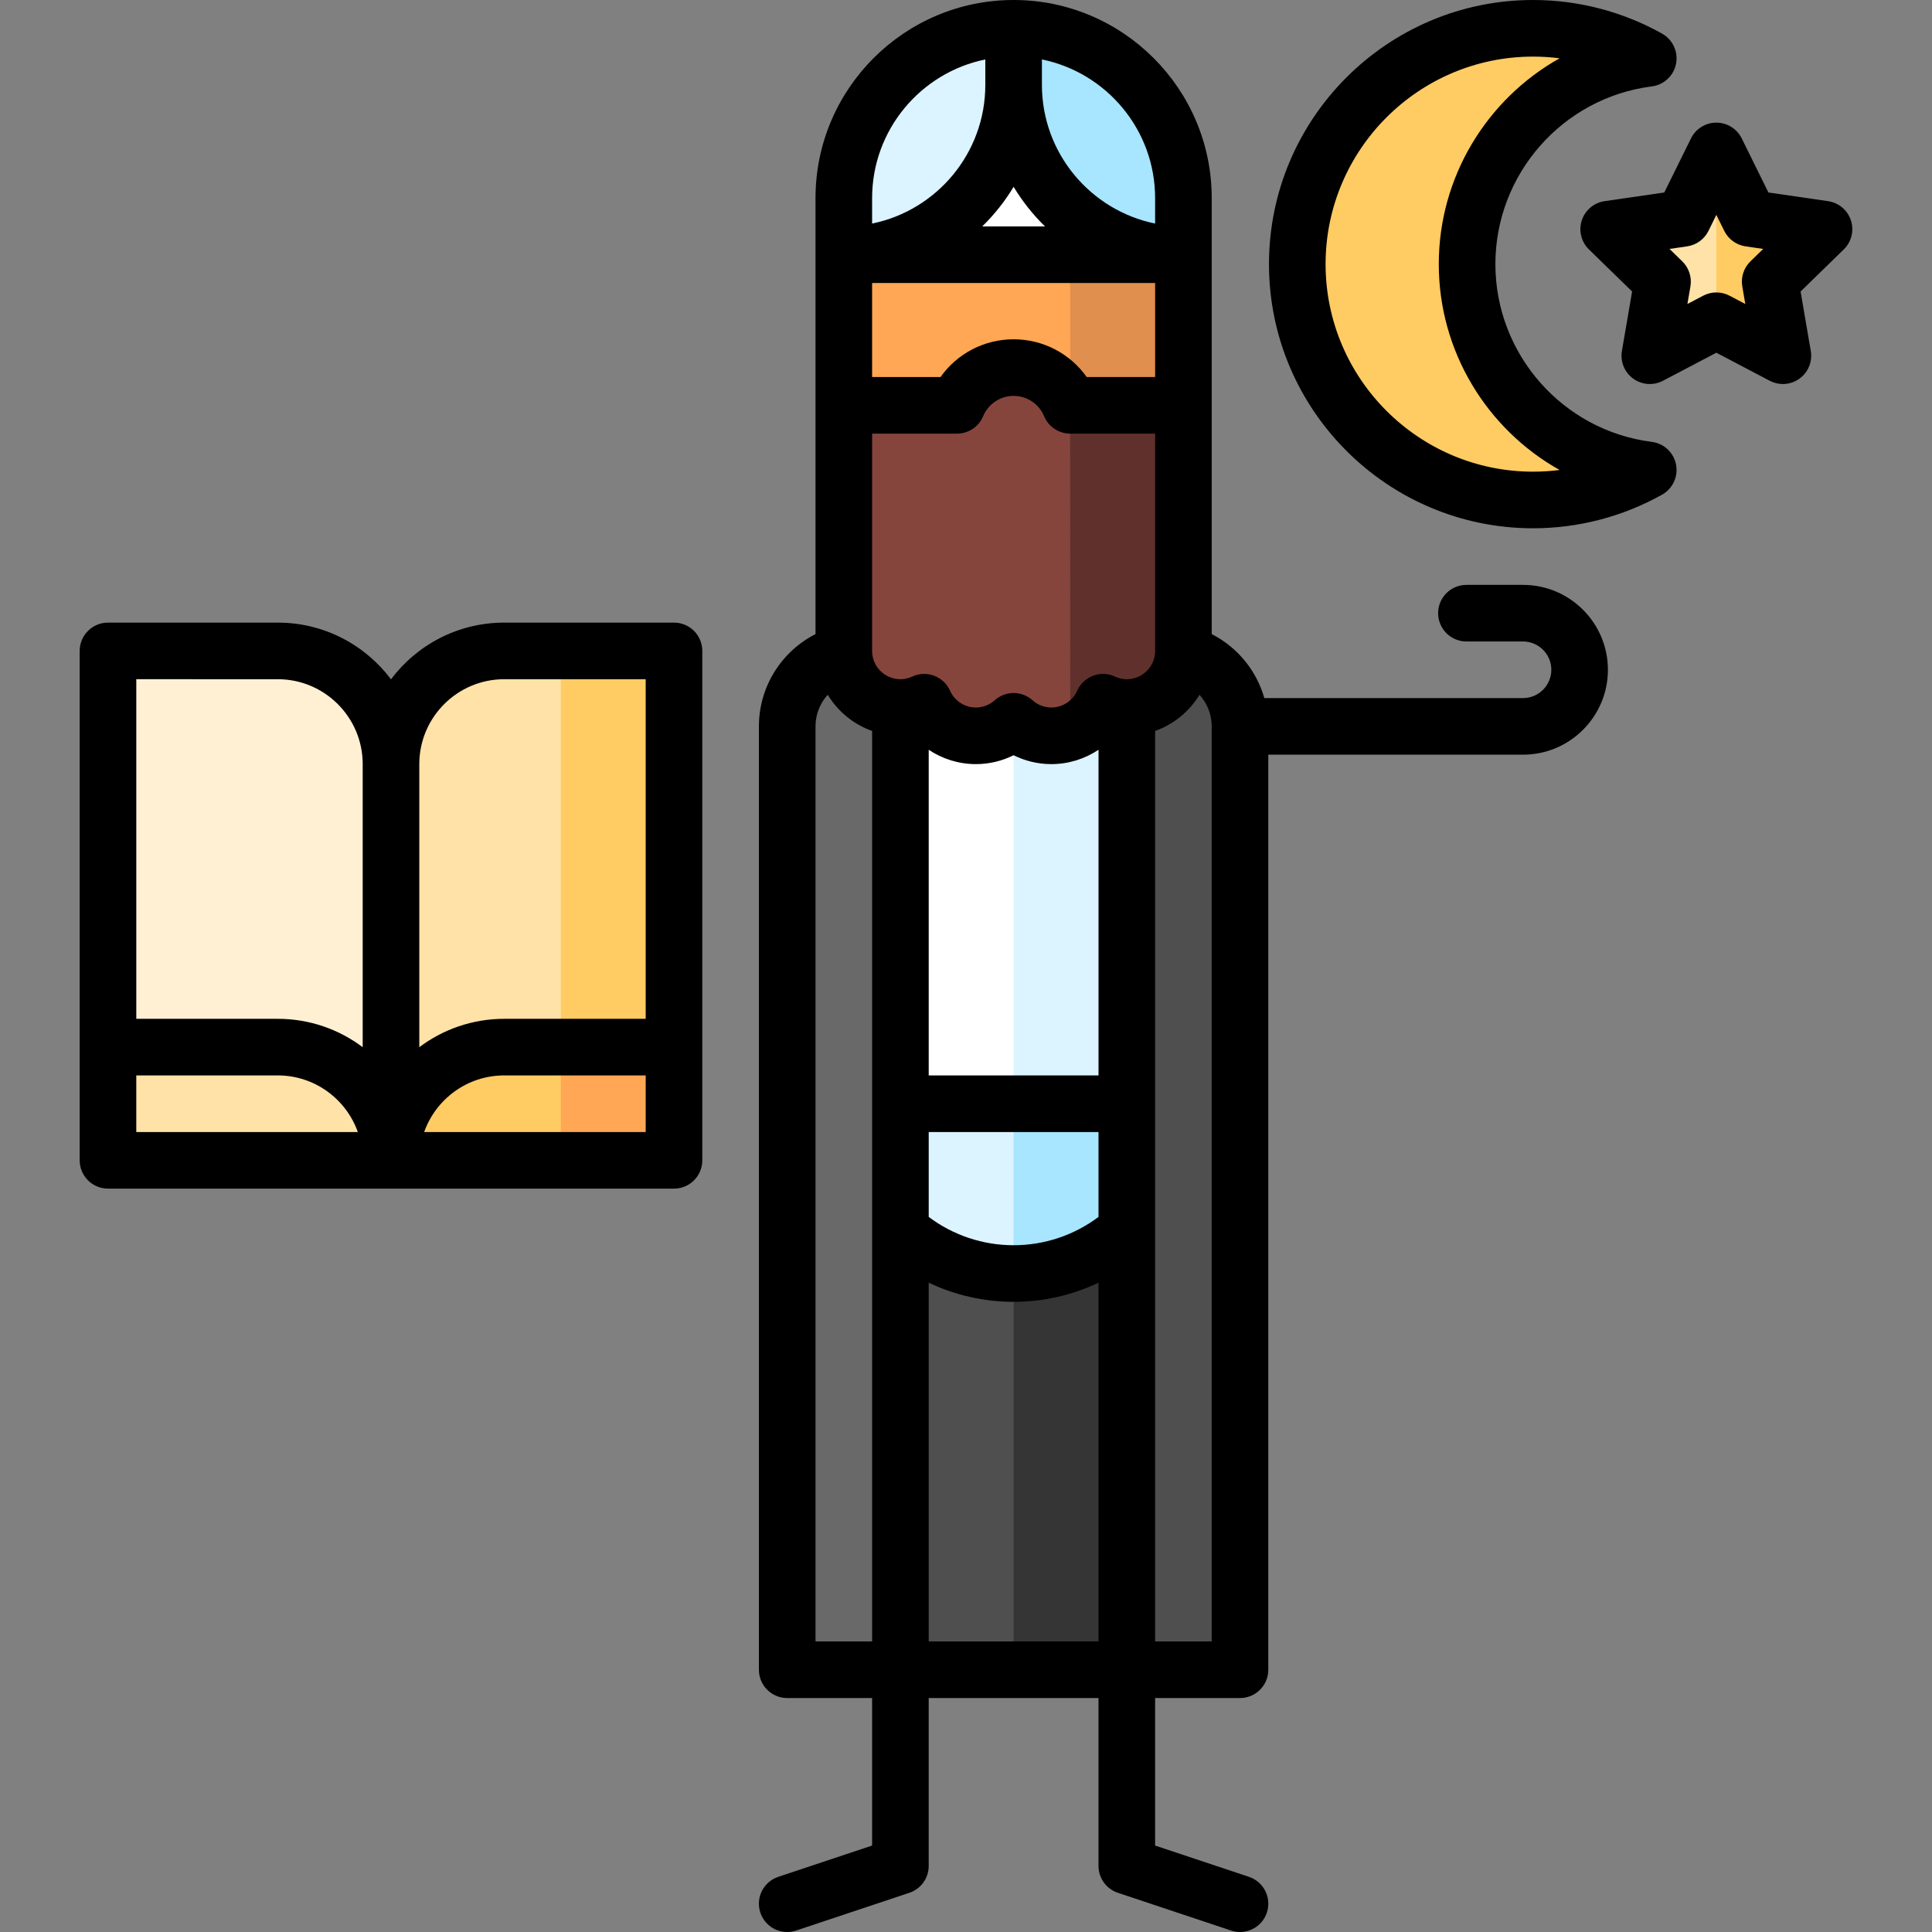 <svg id="Capa_1" enable-background="new 0 0 512.002 512.002" height="512" viewBox="0 0 512.002 512.002" width="512" xmlns="http://www.w3.org/2000/svg"><rect x="0" y="0" width="512.002" height="512.002" fill="#808080" stroke="none"/><g><path d="m268.619 442.5h30l15-15v-120h-75z" fill="#353535"/><path d="m268.619 442.5h-30l-15-15v-120h45z" fill="#4f4f4f"/><path d="m253.619 247.5 15 90c24.853 0 45-20.147 45-45z" fill="#a8e5ff"/><path d="m223.619 292.5c0 24.853 20.147 45 45 45v-90z" fill="#dbf4ff"/><path d="m298.619 172.5-30-.011-30 60.011 30 59.989 45 .011v-90z" fill="#dbf4ff"/><path d="m238.619 172.5-15 30v90l45-.012v-119.999z" fill="#fff"/><path d="m228.626 172.5c-11.046 0-20.006 8.954-20.006 20v250h30v-270z" fill="#696969"/><path d="m308.619 172.5h-10v270h30v-250c0-11.045-8.954-20-20-20z" fill="#4f4f4f"/><path d="m388.796 70c0-28.006 20.938-51.107 48.011-54.542-9.026-5.06-19.428-7.958-30.511-7.958-34.518 0-62.5 27.982-62.5 62.5s27.982 62.5 62.5 62.5c11.084 0 21.485-2.897 30.511-7.958-27.073-3.435-48.011-26.536-48.011-54.542z" fill="#ffcb63"/><path d="m483.383 60.73-19.715-2.865-8.817-17.865-9.232 30 9.232 15 17.634 9.271-3.368-19.636z" fill="#ffcb63"/><path d="m446.034 57.865-19.715 2.865 14.266 13.905-3.368 19.636 17.634-9.271v-45z" fill="#ffe2a8"/><path d="m268.62 37.5v101l45-31v-40z" fill="#e18f4e"/><path d="m223.62 67.5v40l60 46v-116z" fill="#ffa754"/><path d="m313.618 67.5h-90l45-45z" fill="#fff"/><path d="m313.618 52.5v15c-24.85 0-45-20.15-45-45h-15l15-15c24.85 0 45 20.15 45 45z" fill="#a8e5ff"/><path d="m268.618 7.5v15c0 24.85-20.15 45-45 45v-15c0-24.85 20.15-45 45-45z" fill="#dbf4ff"/><path d="m283.619 107.417-30 41.632 25 45.951c6.111 0 11.359-3.66 13.697-8.903 1.918.891 4.049 1.403 6.303 1.403 8.284 0 15-6.716 15-15v-65.083z" fill="#60312c"/><path d="m283.581 107.417c-2.449-5.872-8.241-10-15-10s-12.551 4.128-15 10h-29.961v65.083c0 8.284 6.716 15 15 15 2.255 0 4.385-.511 6.303-1.403 2.338 5.243 7.585 8.903 13.697 8.903 3.847 0 7.345-1.461 10-3.842 2.655 2.381 6.153 3.842 10 3.842 2.231 0 4.146-3.66 5-8.903z" fill="#85453d"/><path d="m118.619 292.5 60-15v-105h-30z" fill="#ffcb63"/><path d="m103.619 202.5-10 57.5 10 47.5 45-30v-105h-15c-16.569 0-30 13.431-30 30z" fill="#ffe2a8"/><path d="m73.619 172.5h-45v105l75 30v-105c0-16.569-13.431-30-30-30z" fill="#fff0d3"/><path d="m73.619 277.5h-45v30h75c0-16.569-13.431-30-30-30z" fill="#ffe2a8"/><path d="m148.619 307.5h30v-30h-30l-15 15z" fill="#ffa754"/><path d="m133.619 277.5c-16.569 0-30 13.431-30 30h45v-30z" fill="#ffcb63"/><path d="m403.619 155h-15c-4.142 0-7.5 3.358-7.5 7.5s3.358 7.5 7.5 7.5h15c4.136 0 7.5 3.364 7.5 7.5s-3.364 7.5-7.5 7.5h-68.56c-2.077-7.318-7.121-13.479-13.94-16.955v-115.545c0-28.949-23.551-52.5-52.5-52.5s-52.5 23.551-52.5 52.5v115.545c-9.053 4.615-15 13.964-15 24.455v250c0 4.142 3.358 7.5 7.5 7.5h22.5v39.094l-24.872 8.291c-3.93 1.31-6.053 5.557-4.744 9.487 1.048 3.143 3.974 5.13 7.114 5.13.786 0 1.586-.125 2.373-.387l30-10c3.063-1.021 5.128-3.887 5.128-7.115v-44.5h45v44.5c0 3.228 2.066 6.094 5.128 7.115l30 10c.787.262 1.586.387 2.373.387 3.14 0 6.066-1.988 7.114-5.13 1.31-3.93-.814-8.177-4.744-9.487l-24.872-8.291v-39.094h22.5c4.142 0 7.5-3.358 7.5-7.5v-242.5h67.5c12.407 0 22.5-10.093 22.5-22.5s-10.091-22.5-22.498-22.5zm-112.5 130h-45v-86.304c3.63 2.43 7.96 3.804 12.5 3.804 3.499 0 6.915-.816 10-2.354 3.085 1.538 6.501 2.354 10 2.354 4.54 0 8.87-1.375 12.5-3.804zm-45 15h45v22.497c-6.466 4.857-14.34 7.503-22.5 7.503s-16.033-2.646-22.5-7.503zm52.5-120c-1.079 0-2.137-.237-3.145-.705-1.822-.846-3.907-.926-5.789-.221-1.881.704-3.401 2.134-4.219 3.969-1.208 2.708-3.895 4.457-6.847 4.457-1.835 0-3.608-.684-4.993-1.926-1.424-1.277-3.216-1.916-5.007-1.916s-3.583.639-5.007 1.916c-1.385 1.242-3.158 1.926-4.993 1.926-2.952 0-5.639-1.75-6.847-4.457-.818-1.835-2.338-3.265-4.219-3.969-1.881-.705-3.966-.625-5.789.221-1.008.468-2.066.705-3.146.705-4.136 0-7.5-3.364-7.5-7.5v-57.583h22.5c3.027 0 5.757-1.819 6.922-4.613 1.365-3.272 4.536-5.387 8.079-5.387s6.713 2.115 8.079 5.387c1.165 2.793 3.895 4.613 6.922 4.613h22.5v57.583c-.001 4.136-3.365 7.5-7.501 7.5zm7.5-105v24.917h-18.129c-4.389-6.2-11.546-10-19.371-10s-14.982 3.8-19.371 10h-18.129v-24.917zm-45.807-15c3.192-3.124 5.991-6.645 8.308-10.491 2.317 3.846 5.116 7.367 8.308 10.491zm45.807-7.5v6.745c-17.095-3.484-29.999-18.636-29.999-36.745v-6.745c17.096 3.484 29.999 18.636 29.999 36.745zm-44.999-36.746v6.746c0 18.11-12.904 33.262-30.001 36.746v-6.746c0-18.11 12.905-33.262 30.001-36.746zm-45.001 419.246v-242.5c0-3.187 1.209-6.144 3.24-8.381 2.674 4.416 6.824 7.84 11.76 9.591v241.29zm30 0v-95.071c6.972 3.309 14.64 5.071 22.5 5.071s15.528-1.762 22.5-5.071v95.071zm75 0h-15v-241.29c4.936-1.751 9.087-5.175 11.761-9.591 2.031 2.237 3.239 5.194 3.239 8.381z"/><path d="m437.752 117.102c-23.634-2.999-41.456-23.249-41.456-47.102s17.822-44.103 41.456-47.102c3.211-.408 5.798-2.83 6.417-6.007s-.871-6.393-3.694-7.976c-10.404-5.832-22.223-8.915-34.179-8.915-38.598 0-70 31.402-70 70s31.402 70 70 70c11.956 0 23.775-3.083 34.179-8.916 2.824-1.583 4.313-4.799 3.694-7.976s-3.206-5.598-6.417-6.006zm-31.456 7.898c-30.327 0-55-24.673-55-55s24.673-55 55-55c2.35 0 4.693.151 7.014.45-19.219 10.777-32.014 31.371-32.014 54.55s12.794 43.773 32.013 54.55c-2.32.299-4.663.45-7.013.45z"/><path d="m490.516 58.412c-.882-2.715-3.229-4.694-6.054-5.104l-15.813-2.298-7.072-14.329c-1.264-2.56-3.871-4.181-6.726-4.181s-5.462 1.621-6.726 4.181l-7.072 14.329-15.813 2.298c-2.825.41-5.172 2.389-6.054 5.104s-.146 5.695 1.898 7.688l11.442 11.153-2.702 15.749c-.482 2.814.674 5.658 2.983 7.335 2.31 1.678 5.372 1.9 7.899.571l14.144-7.436 14.144 7.436c1.098.577 2.296.861 3.489.861 1.555 0 3.103-.483 4.41-1.433 2.31-1.678 3.466-4.521 2.983-7.335l-2.702-15.749 11.444-11.152c2.044-1.993 2.78-4.973 1.898-7.688zm-26.634 10.853c-1.768 1.723-2.575 4.206-2.157 6.639l.799 4.657-4.182-2.199c-1.093-.574-2.292-.861-3.49-.861s-2.397.287-3.49.861l-4.182 2.199.799-4.657c.417-2.433-.389-4.916-2.157-6.639l-3.384-3.298 4.676-.68c2.443-.355 4.554-1.889 5.647-4.103l2.091-4.238 2.091 4.238c1.093 2.213 3.204 3.748 5.647 4.103l4.676.68z"/><path d="m178.619 165h-45c-12.253 0-23.153 5.907-30 15.023-6.847-9.116-17.747-15.023-30-15.023h-45c-4.142 0-7.5 3.358-7.5 7.5v135c0 4.142 3.358 7.5 7.5 7.5h150c4.142 0 7.5-3.358 7.5-7.5v-135c0-4.142-3.358-7.5-7.5-7.5zm-45 15h37.5v90h-37.5c-8.435 0-16.228 2.8-22.5 7.519v-75.019c0-12.407 10.093-22.5 22.5-22.5zm-60 0c12.407 0 22.5 10.093 22.5 22.5v75.019c-6.272-4.719-14.065-7.519-22.5-7.519h-37.5v-90zm-37.5 105h37.5c9.778 0 18.114 6.271 21.21 15h-58.71zm76.29 15c3.096-8.729 11.432-15 21.21-15h37.5v15z"/></g></svg>
